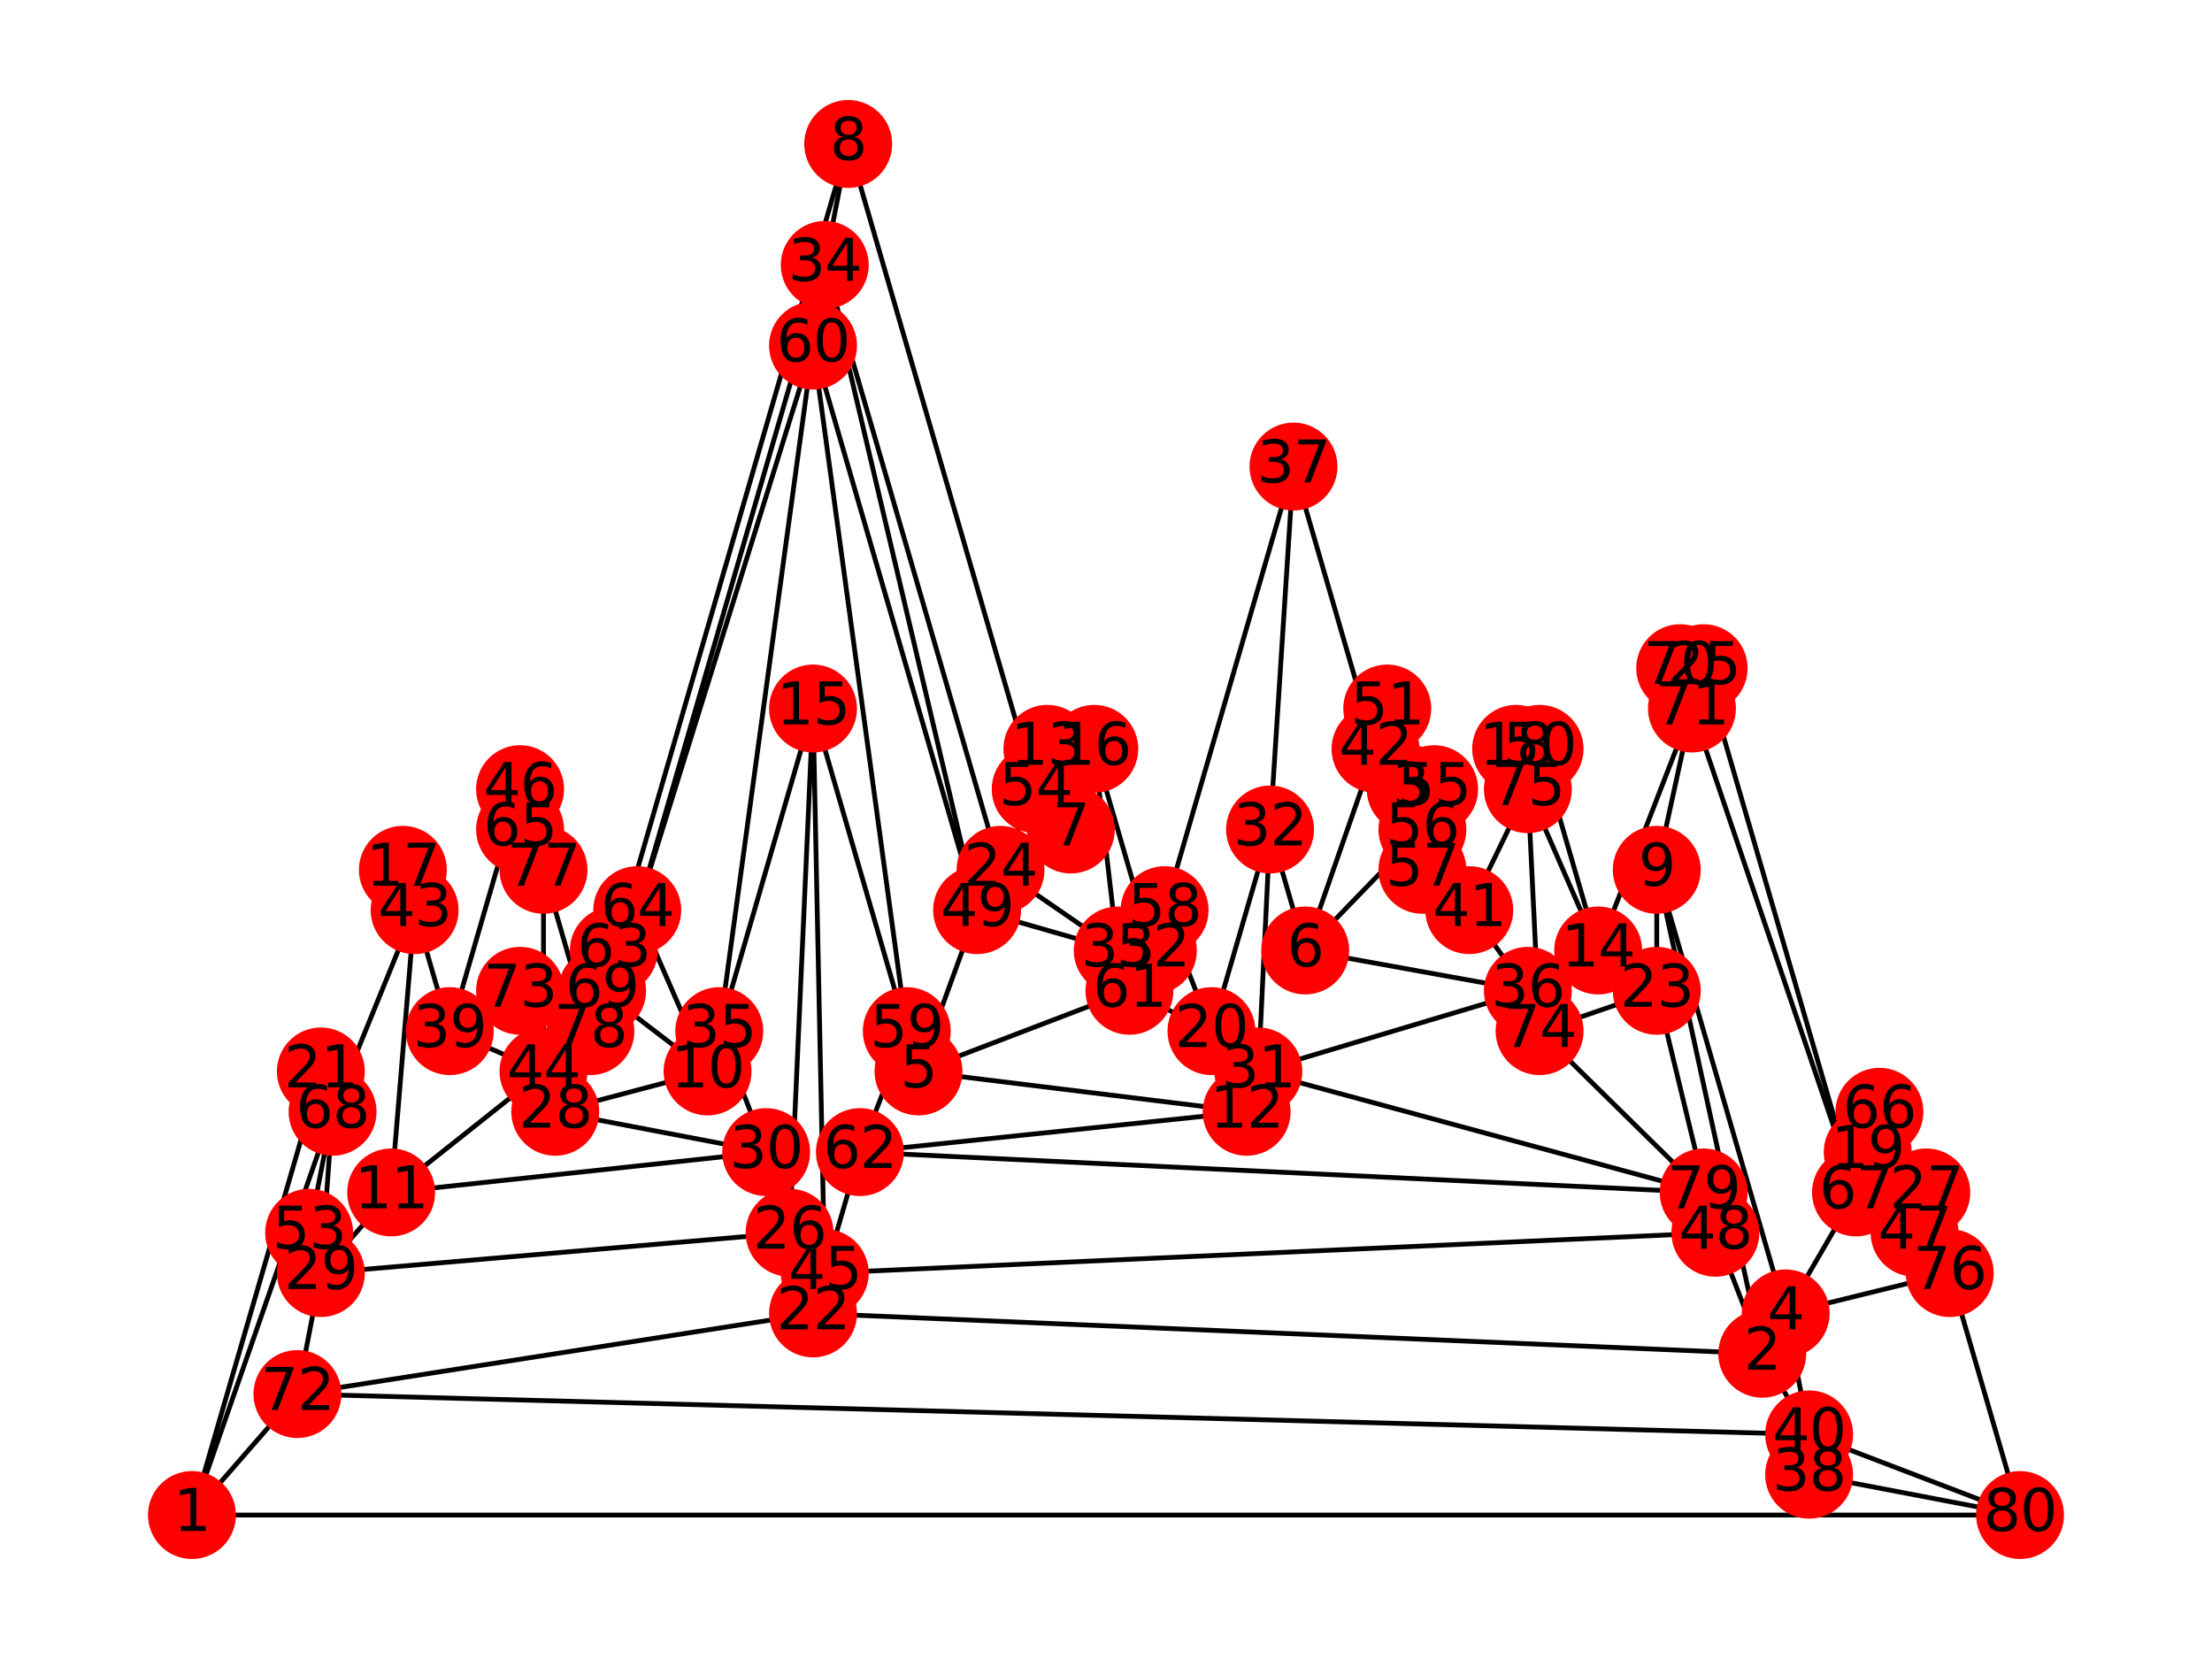 <?xml version="1.0" encoding="utf-8" standalone="no"?>
<!DOCTYPE svg PUBLIC "-//W3C//DTD SVG 1.1//EN"
  "http://www.w3.org/Graphics/SVG/1.1/DTD/svg11.dtd">
<svg xmlns:xlink="http://www.w3.org/1999/xlink" width="460.8pt" height="345.6pt" viewBox="0 0 460.8 345.6" xmlns="http://www.w3.org/2000/svg" version="1.1">
 <defs>
  <style type="text/css">*{stroke-linejoin: round; stroke-linecap: butt}</style>
 </defs>
 <g id="figure_1">
  <g id="patch_1">
   <path d="M 0 345.6 
L 460.8 345.6 
L 460.8 0 
L 0 0 
z
" style="fill: #ffffff"/>
  </g>
  <g id="axes_1">
   <g id="LineCollection_1">
    <path d="M 39.987 315.61 
L 69.281 231.604 
" clip-path="url(#pd80eb59776)" style="fill: none; stroke: #000000"/>
    <path d="M 39.987 315.61 
L 420.813 315.61 
" clip-path="url(#pd80eb59776)" style="fill: none; stroke: #000000"/>
    <path d="M 39.987 315.61 
L 61.958 290.408 
" clip-path="url(#pd80eb59776)" style="fill: none; stroke: #000000"/>
    <path d="M 39.987 315.61 
L 66.84 223.203 
" clip-path="url(#pd80eb59776)" style="fill: none; stroke: #000000"/>
    <path d="M 367.107 282.008 
L 357.342 256.806 
" clip-path="url(#pd80eb59776)" style="fill: none; stroke: #000000"/>
    <path d="M 367.107 282.008 
L 376.872 298.809 
" clip-path="url(#pd80eb59776)" style="fill: none; stroke: #000000"/>
    <path d="M 367.107 282.008 
L 169.37 273.607 
" clip-path="url(#pd80eb59776)" style="fill: none; stroke: #000000"/>
    <path d="M 367.107 282.008 
L 345.136 181.201 
" clip-path="url(#pd80eb59776)" style="fill: none; stroke: #000000"/>
    <path d="M 293.871 164.399 
L 288.989 147.598 
" clip-path="url(#pd80eb59776)" style="fill: none; stroke: #000000"/>
    <path d="M 293.871 164.399 
L 286.547 155.999 
" clip-path="url(#pd80eb59776)" style="fill: none; stroke: #000000"/>
    <path d="M 293.871 164.399 
L 296.312 172.8 
" clip-path="url(#pd80eb59776)" style="fill: none; stroke: #000000"/>
    <path d="M 371.989 273.607 
L 376.872 298.809 
" clip-path="url(#pd80eb59776)" style="fill: none; stroke: #000000"/>
    <path d="M 371.989 273.607 
L 345.136 181.201 
" clip-path="url(#pd80eb59776)" style="fill: none; stroke: #000000"/>
    <path d="M 371.989 273.607 
L 386.636 248.405 
" clip-path="url(#pd80eb59776)" style="fill: none; stroke: #000000"/>
    <path d="M 371.989 273.607 
L 406.166 265.206 
" clip-path="url(#pd80eb59776)" style="fill: none; stroke: #000000"/>
    <path d="M 191.341 223.203 
L 203.547 189.601 
" clip-path="url(#pd80eb59776)" style="fill: none; stroke: #000000"/>
    <path d="M 191.341 223.203 
L 259.694 231.604 
" clip-path="url(#pd80eb59776)" style="fill: none; stroke: #000000"/>
    <path d="M 191.341 223.203 
L 235.282 206.402 
" clip-path="url(#pd80eb59776)" style="fill: none; stroke: #000000"/>
    <path d="M 191.341 223.203 
L 188.9 214.803 
" clip-path="url(#pd80eb59776)" style="fill: none; stroke: #000000"/>
    <path d="M 271.9 198.002 
L 318.283 206.402 
" clip-path="url(#pd80eb59776)" style="fill: none; stroke: #000000"/>
    <path d="M 271.9 198.002 
L 296.312 172.8 
" clip-path="url(#pd80eb59776)" style="fill: none; stroke: #000000"/>
    <path d="M 271.9 198.002 
L 286.547 155.999 
" clip-path="url(#pd80eb59776)" style="fill: none; stroke: #000000"/>
    <path d="M 271.9 198.002 
L 264.577 172.8 
" clip-path="url(#pd80eb59776)" style="fill: none; stroke: #000000"/>
    <path d="M 223.076 172.8 
L 218.194 155.999 
" clip-path="url(#pd80eb59776)" style="fill: none; stroke: #000000"/>
    <path d="M 223.076 172.8 
L 227.959 155.999 
" clip-path="url(#pd80eb59776)" style="fill: none; stroke: #000000"/>
    <path d="M 223.076 172.8 
L 208.429 181.201 
" clip-path="url(#pd80eb59776)" style="fill: none; stroke: #000000"/>
    <path d="M 176.694 29.99 
L 127.87 198.002 
" clip-path="url(#pd80eb59776)" style="fill: none; stroke: #000000"/>
    <path d="M 176.694 29.99 
L 215.753 164.399 
" clip-path="url(#pd80eb59776)" style="fill: none; stroke: #000000"/>
    <path d="M 176.694 29.99 
L 171.811 55.192 
" clip-path="url(#pd80eb59776)" style="fill: none; stroke: #000000"/>
    <path d="M 345.136 181.201 
L 352.46 147.598 
" clip-path="url(#pd80eb59776)" style="fill: none; stroke: #000000"/>
    <path d="M 345.136 181.201 
L 345.136 206.402 
" clip-path="url(#pd80eb59776)" style="fill: none; stroke: #000000"/>
    <path d="M 147.399 223.203 
L 125.429 206.402 
" clip-path="url(#pd80eb59776)" style="fill: none; stroke: #000000"/>
    <path d="M 147.399 223.203 
L 149.841 214.803 
" clip-path="url(#pd80eb59776)" style="fill: none; stroke: #000000"/>
    <path d="M 147.399 223.203 
L 132.752 189.601 
" clip-path="url(#pd80eb59776)" style="fill: none; stroke: #000000"/>
    <path d="M 147.399 223.203 
L 115.664 231.604 
" clip-path="url(#pd80eb59776)" style="fill: none; stroke: #000000"/>
    <path d="M 81.487 248.405 
L 66.84 265.206 
" clip-path="url(#pd80eb59776)" style="fill: none; stroke: #000000"/>
    <path d="M 81.487 248.405 
L 159.605 240.005 
" clip-path="url(#pd80eb59776)" style="fill: none; stroke: #000000"/>
    <path d="M 81.487 248.405 
L 86.369 189.601 
" clip-path="url(#pd80eb59776)" style="fill: none; stroke: #000000"/>
    <path d="M 81.487 248.405 
L 113.223 223.203 
" clip-path="url(#pd80eb59776)" style="fill: none; stroke: #000000"/>
    <path d="M 259.694 231.604 
L 262.136 223.203 
" clip-path="url(#pd80eb59776)" style="fill: none; stroke: #000000"/>
    <path d="M 259.694 231.604 
L 252.371 214.803 
" clip-path="url(#pd80eb59776)" style="fill: none; stroke: #000000"/>
    <path d="M 259.694 231.604 
L 179.135 240.005 
" clip-path="url(#pd80eb59776)" style="fill: none; stroke: #000000"/>
    <path d="M 218.194 155.999 
L 215.753 164.399 
" clip-path="url(#pd80eb59776)" style="fill: none; stroke: #000000"/>
    <path d="M 332.93 198.002 
L 318.283 164.399 
" clip-path="url(#pd80eb59776)" style="fill: none; stroke: #000000"/>
    <path d="M 332.93 198.002 
L 352.46 147.598 
" clip-path="url(#pd80eb59776)" style="fill: none; stroke: #000000"/>
    <path d="M 332.93 198.002 
L 320.724 155.999 
" clip-path="url(#pd80eb59776)" style="fill: none; stroke: #000000"/>
    <path d="M 332.93 198.002 
L 345.136 206.402 
" clip-path="url(#pd80eb59776)" style="fill: none; stroke: #000000"/>
    <path d="M 169.37 147.598 
L 149.841 214.803 
" clip-path="url(#pd80eb59776)" style="fill: none; stroke: #000000"/>
    <path d="M 169.37 147.598 
L 164.488 256.806 
" clip-path="url(#pd80eb59776)" style="fill: none; stroke: #000000"/>
    <path d="M 169.37 147.598 
L 188.9 214.803 
" clip-path="url(#pd80eb59776)" style="fill: none; stroke: #000000"/>
    <path d="M 169.37 147.598 
L 171.811 265.206 
" clip-path="url(#pd80eb59776)" style="fill: none; stroke: #000000"/>
    <path d="M 227.959 155.999 
L 240.165 198.002 
" clip-path="url(#pd80eb59776)" style="fill: none; stroke: #000000"/>
    <path d="M 227.959 155.999 
L 232.841 198.002 
" clip-path="url(#pd80eb59776)" style="fill: none; stroke: #000000"/>
    <path d="M 83.928 181.201 
L 86.369 189.601 
" clip-path="url(#pd80eb59776)" style="fill: none; stroke: #000000"/>
    <path d="M 315.842 155.999 
L 318.283 164.399 
" clip-path="url(#pd80eb59776)" style="fill: none; stroke: #000000"/>
    <path d="M 389.078 240.005 
L 398.842 256.806 
" clip-path="url(#pd80eb59776)" style="fill: none; stroke: #000000"/>
    <path d="M 252.371 214.803 
L 242.606 189.601 
" clip-path="url(#pd80eb59776)" style="fill: none; stroke: #000000"/>
    <path d="M 252.371 214.803 
L 235.282 206.402 
" clip-path="url(#pd80eb59776)" style="fill: none; stroke: #000000"/>
    <path d="M 252.371 214.803 
L 264.577 172.8 
" clip-path="url(#pd80eb59776)" style="fill: none; stroke: #000000"/>
    <path d="M 169.37 273.607 
L 164.488 256.806 
" clip-path="url(#pd80eb59776)" style="fill: none; stroke: #000000"/>
    <path d="M 169.37 273.607 
L 61.958 290.408 
" clip-path="url(#pd80eb59776)" style="fill: none; stroke: #000000"/>
    <path d="M 169.37 273.607 
L 171.811 265.206 
" clip-path="url(#pd80eb59776)" style="fill: none; stroke: #000000"/>
    <path d="M 345.136 206.402 
L 357.342 256.806 
" clip-path="url(#pd80eb59776)" style="fill: none; stroke: #000000"/>
    <path d="M 345.136 206.402 
L 320.724 214.803 
" clip-path="url(#pd80eb59776)" style="fill: none; stroke: #000000"/>
    <path d="M 208.429 181.201 
L 215.753 164.399 
" clip-path="url(#pd80eb59776)" style="fill: none; stroke: #000000"/>
    <path d="M 208.429 181.201 
L 232.841 198.002 
" clip-path="url(#pd80eb59776)" style="fill: none; stroke: #000000"/>
    <path d="M 208.429 181.201 
L 171.811 55.192 
" clip-path="url(#pd80eb59776)" style="fill: none; stroke: #000000"/>
    <path d="M 354.901 139.198 
L 386.636 248.405 
" clip-path="url(#pd80eb59776)" style="fill: none; stroke: #000000"/>
    <path d="M 164.488 256.806 
L 66.84 265.206 
" clip-path="url(#pd80eb59776)" style="fill: none; stroke: #000000"/>
    <path d="M 164.488 256.806 
L 159.605 240.005 
" clip-path="url(#pd80eb59776)" style="fill: none; stroke: #000000"/>
    <path d="M 401.284 248.405 
L 406.166 265.206 
" clip-path="url(#pd80eb59776)" style="fill: none; stroke: #000000"/>
    <path d="M 115.664 231.604 
L 113.223 223.203 
" clip-path="url(#pd80eb59776)" style="fill: none; stroke: #000000"/>
    <path d="M 115.664 231.604 
L 159.605 240.005 
" clip-path="url(#pd80eb59776)" style="fill: none; stroke: #000000"/>
    <path d="M 115.664 231.604 
L 122.987 214.803 
" clip-path="url(#pd80eb59776)" style="fill: none; stroke: #000000"/>
    <path d="M 66.84 265.206 
L 69.281 231.604 
" clip-path="url(#pd80eb59776)" style="fill: none; stroke: #000000"/>
    <path d="M 66.84 265.206 
L 61.958 290.408 
" clip-path="url(#pd80eb59776)" style="fill: none; stroke: #000000"/>
    <path d="M 159.605 240.005 
L 149.841 214.803 
" clip-path="url(#pd80eb59776)" style="fill: none; stroke: #000000"/>
    <path d="M 262.136 223.203 
L 354.901 248.405 
" clip-path="url(#pd80eb59776)" style="fill: none; stroke: #000000"/>
    <path d="M 262.136 223.203 
L 318.283 206.402 
" clip-path="url(#pd80eb59776)" style="fill: none; stroke: #000000"/>
    <path d="M 262.136 223.203 
L 264.577 172.8 
" clip-path="url(#pd80eb59776)" style="fill: none; stroke: #000000"/>
    <path d="M 264.577 172.8 
L 269.459 97.195 
" clip-path="url(#pd80eb59776)" style="fill: none; stroke: #000000"/>
    <path d="M 232.841 198.002 
L 203.547 189.601 
" clip-path="url(#pd80eb59776)" style="fill: none; stroke: #000000"/>
    <path d="M 232.841 198.002 
L 235.282 206.402 
" clip-path="url(#pd80eb59776)" style="fill: none; stroke: #000000"/>
    <path d="M 171.811 55.192 
L 132.752 189.601 
" clip-path="url(#pd80eb59776)" style="fill: none; stroke: #000000"/>
    <path d="M 171.811 55.192 
L 203.547 189.601 
" clip-path="url(#pd80eb59776)" style="fill: none; stroke: #000000"/>
    <path d="M 149.841 214.803 
L 169.37 71.993 
" clip-path="url(#pd80eb59776)" style="fill: none; stroke: #000000"/>
    <path d="M 318.283 206.402 
L 306.077 189.601 
" clip-path="url(#pd80eb59776)" style="fill: none; stroke: #000000"/>
    <path d="M 318.283 206.402 
L 320.724 214.803 
" clip-path="url(#pd80eb59776)" style="fill: none; stroke: #000000"/>
    <path d="M 269.459 97.195 
L 242.606 189.601 
" clip-path="url(#pd80eb59776)" style="fill: none; stroke: #000000"/>
    <path d="M 269.459 97.195 
L 286.547 155.999 
" clip-path="url(#pd80eb59776)" style="fill: none; stroke: #000000"/>
    <path d="M 376.872 307.209 
L 420.813 315.61 
" clip-path="url(#pd80eb59776)" style="fill: none; stroke: #000000"/>
    <path d="M 93.693 214.803 
L 108.34 164.399 
" clip-path="url(#pd80eb59776)" style="fill: none; stroke: #000000"/>
    <path d="M 93.693 214.803 
L 113.223 223.203 
" clip-path="url(#pd80eb59776)" style="fill: none; stroke: #000000"/>
    <path d="M 93.693 214.803 
L 108.34 206.402 
" clip-path="url(#pd80eb59776)" style="fill: none; stroke: #000000"/>
    <path d="M 93.693 214.803 
L 86.369 189.601 
" clip-path="url(#pd80eb59776)" style="fill: none; stroke: #000000"/>
    <path d="M 376.872 298.809 
L 420.813 315.61 
" clip-path="url(#pd80eb59776)" style="fill: none; stroke: #000000"/>
    <path d="M 376.872 298.809 
L 61.958 290.408 
" clip-path="url(#pd80eb59776)" style="fill: none; stroke: #000000"/>
    <path d="M 306.077 189.601 
L 298.753 164.399 
" clip-path="url(#pd80eb59776)" style="fill: none; stroke: #000000"/>
    <path d="M 306.077 189.601 
L 318.283 164.399 
" clip-path="url(#pd80eb59776)" style="fill: none; stroke: #000000"/>
    <path d="M 306.077 189.601 
L 296.312 172.8 
" clip-path="url(#pd80eb59776)" style="fill: none; stroke: #000000"/>
    <path d="M 86.369 189.601 
L 69.281 231.604 
" clip-path="url(#pd80eb59776)" style="fill: none; stroke: #000000"/>
    <path d="M 113.223 223.203 
L 113.223 181.201 
" clip-path="url(#pd80eb59776)" style="fill: none; stroke: #000000"/>
    <path d="M 171.811 265.206 
L 179.135 240.005 
" clip-path="url(#pd80eb59776)" style="fill: none; stroke: #000000"/>
    <path d="M 171.811 265.206 
L 357.342 256.806 
" clip-path="url(#pd80eb59776)" style="fill: none; stroke: #000000"/>
    <path d="M 108.34 164.399 
L 113.223 181.201 
" clip-path="url(#pd80eb59776)" style="fill: none; stroke: #000000"/>
    <path d="M 108.34 164.399 
L 108.34 172.8 
" clip-path="url(#pd80eb59776)" style="fill: none; stroke: #000000"/>
    <path d="M 398.842 256.806 
L 386.636 248.405 
" clip-path="url(#pd80eb59776)" style="fill: none; stroke: #000000"/>
    <path d="M 398.842 256.806 
L 391.519 231.604 
" clip-path="url(#pd80eb59776)" style="fill: none; stroke: #000000"/>
    <path d="M 398.842 256.806 
L 406.166 265.206 
" clip-path="url(#pd80eb59776)" style="fill: none; stroke: #000000"/>
    <path d="M 357.342 256.806 
L 354.901 248.405 
" clip-path="url(#pd80eb59776)" style="fill: none; stroke: #000000"/>
    <path d="M 203.547 189.601 
L 169.37 71.993 
" clip-path="url(#pd80eb59776)" style="fill: none; stroke: #000000"/>
    <path d="M 240.165 198.002 
L 242.606 189.601 
" clip-path="url(#pd80eb59776)" style="fill: none; stroke: #000000"/>
    <path d="M 240.165 198.002 
L 235.282 206.402 
" clip-path="url(#pd80eb59776)" style="fill: none; stroke: #000000"/>
    <path d="M 64.399 256.806 
L 69.281 231.604 
" clip-path="url(#pd80eb59776)" style="fill: none; stroke: #000000"/>
    <path d="M 296.312 172.8 
L 296.312 181.201 
" clip-path="url(#pd80eb59776)" style="fill: none; stroke: #000000"/>
    <path d="M 188.9 214.803 
L 179.135 240.005 
" clip-path="url(#pd80eb59776)" style="fill: none; stroke: #000000"/>
    <path d="M 188.9 214.803 
L 169.37 71.993 
" clip-path="url(#pd80eb59776)" style="fill: none; stroke: #000000"/>
    <path d="M 169.37 71.993 
L 132.752 189.601 
" clip-path="url(#pd80eb59776)" style="fill: none; stroke: #000000"/>
    <path d="M 179.135 240.005 
L 354.901 248.405 
" clip-path="url(#pd80eb59776)" style="fill: none; stroke: #000000"/>
    <path d="M 127.87 198.002 
L 125.429 206.402 
" clip-path="url(#pd80eb59776)" style="fill: none; stroke: #000000"/>
    <path d="M 127.87 198.002 
L 132.752 189.601 
" clip-path="url(#pd80eb59776)" style="fill: none; stroke: #000000"/>
    <path d="M 386.636 248.405 
L 352.46 147.598 
" clip-path="url(#pd80eb59776)" style="fill: none; stroke: #000000"/>
    <path d="M 125.429 206.402 
L 122.987 214.803 
" clip-path="url(#pd80eb59776)" style="fill: none; stroke: #000000"/>
    <path d="M 350.019 139.198 
L 352.46 147.598 
" clip-path="url(#pd80eb59776)" style="fill: none; stroke: #000000"/>
    <path d="M 320.724 214.803 
L 354.901 248.405 
" clip-path="url(#pd80eb59776)" style="fill: none; stroke: #000000"/>
    <path d="M 320.724 214.803 
L 318.283 164.399 
" clip-path="url(#pd80eb59776)" style="fill: none; stroke: #000000"/>
    <path d="M 406.166 265.206 
L 420.813 315.61 
" clip-path="url(#pd80eb59776)" style="fill: none; stroke: #000000"/>
    <path d="M 113.223 181.201 
L 122.987 214.803 
" clip-path="url(#pd80eb59776)" style="fill: none; stroke: #000000"/>
   </g>
   <g id="PathCollection_1">
    <defs>
     <path id="m7a7e82594a" d="M 0 8.66 
C 2.297 8.66 4.5 7.748 6.124 6.124 
C 7.748 4.5 8.66 2.297 8.66 0 
C 8.66 -2.297 7.748 -4.5 6.124 -6.124 
C 4.5 -7.748 2.297 -8.66 0 -8.66 
C -2.297 -8.66 -4.5 -7.748 -6.124 -6.124 
C -7.748 -4.5 -8.66 -2.297 -8.66 0 
C -8.66 2.297 -7.748 4.5 -6.124 6.124 
C -4.5 7.748 -2.297 8.66 0 8.66 
z
" style="stroke: #ff0000"/>
    </defs>
    <g clip-path="url(#pd80eb59776)">
     <use xlink:href="#m7a7e82594a" x="39.987" y="315.61" style="fill: #ff0000; stroke: #ff0000"/>
     <use xlink:href="#m7a7e82594a" x="367.107" y="282.008" style="fill: #ff0000; stroke: #ff0000"/>
     <use xlink:href="#m7a7e82594a" x="293.871" y="164.399" style="fill: #ff0000; stroke: #ff0000"/>
     <use xlink:href="#m7a7e82594a" x="371.989" y="273.607" style="fill: #ff0000; stroke: #ff0000"/>
     <use xlink:href="#m7a7e82594a" x="191.341" y="223.203" style="fill: #ff0000; stroke: #ff0000"/>
     <use xlink:href="#m7a7e82594a" x="271.9" y="198.002" style="fill: #ff0000; stroke: #ff0000"/>
     <use xlink:href="#m7a7e82594a" x="223.076" y="172.8" style="fill: #ff0000; stroke: #ff0000"/>
     <use xlink:href="#m7a7e82594a" x="176.694" y="29.99" style="fill: #ff0000; stroke: #ff0000"/>
     <use xlink:href="#m7a7e82594a" x="345.136" y="181.201" style="fill: #ff0000; stroke: #ff0000"/>
     <use xlink:href="#m7a7e82594a" x="147.399" y="223.203" style="fill: #ff0000; stroke: #ff0000"/>
     <use xlink:href="#m7a7e82594a" x="81.487" y="248.405" style="fill: #ff0000; stroke: #ff0000"/>
     <use xlink:href="#m7a7e82594a" x="259.694" y="231.604" style="fill: #ff0000; stroke: #ff0000"/>
     <use xlink:href="#m7a7e82594a" x="218.194" y="155.999" style="fill: #ff0000; stroke: #ff0000"/>
     <use xlink:href="#m7a7e82594a" x="332.93" y="198.002" style="fill: #ff0000; stroke: #ff0000"/>
     <use xlink:href="#m7a7e82594a" x="169.37" y="147.598" style="fill: #ff0000; stroke: #ff0000"/>
     <use xlink:href="#m7a7e82594a" x="227.959" y="155.999" style="fill: #ff0000; stroke: #ff0000"/>
     <use xlink:href="#m7a7e82594a" x="83.928" y="181.201" style="fill: #ff0000; stroke: #ff0000"/>
     <use xlink:href="#m7a7e82594a" x="315.842" y="155.999" style="fill: #ff0000; stroke: #ff0000"/>
     <use xlink:href="#m7a7e82594a" x="389.078" y="240.005" style="fill: #ff0000; stroke: #ff0000"/>
     <use xlink:href="#m7a7e82594a" x="252.371" y="214.803" style="fill: #ff0000; stroke: #ff0000"/>
     <use xlink:href="#m7a7e82594a" x="66.84" y="223.203" style="fill: #ff0000; stroke: #ff0000"/>
     <use xlink:href="#m7a7e82594a" x="169.37" y="273.607" style="fill: #ff0000; stroke: #ff0000"/>
     <use xlink:href="#m7a7e82594a" x="345.136" y="206.402" style="fill: #ff0000; stroke: #ff0000"/>
     <use xlink:href="#m7a7e82594a" x="208.429" y="181.201" style="fill: #ff0000; stroke: #ff0000"/>
     <use xlink:href="#m7a7e82594a" x="354.901" y="139.198" style="fill: #ff0000; stroke: #ff0000"/>
     <use xlink:href="#m7a7e82594a" x="164.488" y="256.806" style="fill: #ff0000; stroke: #ff0000"/>
     <use xlink:href="#m7a7e82594a" x="401.284" y="248.405" style="fill: #ff0000; stroke: #ff0000"/>
     <use xlink:href="#m7a7e82594a" x="115.664" y="231.604" style="fill: #ff0000; stroke: #ff0000"/>
     <use xlink:href="#m7a7e82594a" x="66.84" y="265.206" style="fill: #ff0000; stroke: #ff0000"/>
     <use xlink:href="#m7a7e82594a" x="159.605" y="240.005" style="fill: #ff0000; stroke: #ff0000"/>
     <use xlink:href="#m7a7e82594a" x="262.136" y="223.203" style="fill: #ff0000; stroke: #ff0000"/>
     <use xlink:href="#m7a7e82594a" x="264.577" y="172.8" style="fill: #ff0000; stroke: #ff0000"/>
     <use xlink:href="#m7a7e82594a" x="232.841" y="198.002" style="fill: #ff0000; stroke: #ff0000"/>
     <use xlink:href="#m7a7e82594a" x="171.811" y="55.192" style="fill: #ff0000; stroke: #ff0000"/>
     <use xlink:href="#m7a7e82594a" x="149.841" y="214.803" style="fill: #ff0000; stroke: #ff0000"/>
     <use xlink:href="#m7a7e82594a" x="318.283" y="206.402" style="fill: #ff0000; stroke: #ff0000"/>
     <use xlink:href="#m7a7e82594a" x="269.459" y="97.195" style="fill: #ff0000; stroke: #ff0000"/>
     <use xlink:href="#m7a7e82594a" x="376.872" y="307.209" style="fill: #ff0000; stroke: #ff0000"/>
     <use xlink:href="#m7a7e82594a" x="93.693" y="214.803" style="fill: #ff0000; stroke: #ff0000"/>
     <use xlink:href="#m7a7e82594a" x="376.872" y="298.809" style="fill: #ff0000; stroke: #ff0000"/>
     <use xlink:href="#m7a7e82594a" x="306.077" y="189.601" style="fill: #ff0000; stroke: #ff0000"/>
     <use xlink:href="#m7a7e82594a" x="286.547" y="155.999" style="fill: #ff0000; stroke: #ff0000"/>
     <use xlink:href="#m7a7e82594a" x="86.369" y="189.601" style="fill: #ff0000; stroke: #ff0000"/>
     <use xlink:href="#m7a7e82594a" x="113.223" y="223.203" style="fill: #ff0000; stroke: #ff0000"/>
     <use xlink:href="#m7a7e82594a" x="171.811" y="265.206" style="fill: #ff0000; stroke: #ff0000"/>
     <use xlink:href="#m7a7e82594a" x="108.34" y="164.399" style="fill: #ff0000; stroke: #ff0000"/>
     <use xlink:href="#m7a7e82594a" x="398.842" y="256.806" style="fill: #ff0000; stroke: #ff0000"/>
     <use xlink:href="#m7a7e82594a" x="357.342" y="256.806" style="fill: #ff0000; stroke: #ff0000"/>
     <use xlink:href="#m7a7e82594a" x="203.547" y="189.601" style="fill: #ff0000; stroke: #ff0000"/>
     <use xlink:href="#m7a7e82594a" x="320.724" y="155.999" style="fill: #ff0000; stroke: #ff0000"/>
     <use xlink:href="#m7a7e82594a" x="288.989" y="147.598" style="fill: #ff0000; stroke: #ff0000"/>
     <use xlink:href="#m7a7e82594a" x="240.165" y="198.002" style="fill: #ff0000; stroke: #ff0000"/>
     <use xlink:href="#m7a7e82594a" x="64.399" y="256.806" style="fill: #ff0000; stroke: #ff0000"/>
     <use xlink:href="#m7a7e82594a" x="215.753" y="164.399" style="fill: #ff0000; stroke: #ff0000"/>
     <use xlink:href="#m7a7e82594a" x="298.753" y="164.399" style="fill: #ff0000; stroke: #ff0000"/>
     <use xlink:href="#m7a7e82594a" x="296.312" y="172.8" style="fill: #ff0000; stroke: #ff0000"/>
     <use xlink:href="#m7a7e82594a" x="296.312" y="181.201" style="fill: #ff0000; stroke: #ff0000"/>
     <use xlink:href="#m7a7e82594a" x="242.606" y="189.601" style="fill: #ff0000; stroke: #ff0000"/>
     <use xlink:href="#m7a7e82594a" x="188.9" y="214.803" style="fill: #ff0000; stroke: #ff0000"/>
     <use xlink:href="#m7a7e82594a" x="169.37" y="71.993" style="fill: #ff0000; stroke: #ff0000"/>
     <use xlink:href="#m7a7e82594a" x="235.282" y="206.402" style="fill: #ff0000; stroke: #ff0000"/>
     <use xlink:href="#m7a7e82594a" x="179.135" y="240.005" style="fill: #ff0000; stroke: #ff0000"/>
     <use xlink:href="#m7a7e82594a" x="127.87" y="198.002" style="fill: #ff0000; stroke: #ff0000"/>
     <use xlink:href="#m7a7e82594a" x="132.752" y="189.601" style="fill: #ff0000; stroke: #ff0000"/>
     <use xlink:href="#m7a7e82594a" x="108.34" y="172.8" style="fill: #ff0000; stroke: #ff0000"/>
     <use xlink:href="#m7a7e82594a" x="391.519" y="231.604" style="fill: #ff0000; stroke: #ff0000"/>
     <use xlink:href="#m7a7e82594a" x="386.636" y="248.405" style="fill: #ff0000; stroke: #ff0000"/>
     <use xlink:href="#m7a7e82594a" x="69.281" y="231.604" style="fill: #ff0000; stroke: #ff0000"/>
     <use xlink:href="#m7a7e82594a" x="125.429" y="206.402" style="fill: #ff0000; stroke: #ff0000"/>
     <use xlink:href="#m7a7e82594a" x="350.019" y="139.198" style="fill: #ff0000; stroke: #ff0000"/>
     <use xlink:href="#m7a7e82594a" x="352.46" y="147.598" style="fill: #ff0000; stroke: #ff0000"/>
     <use xlink:href="#m7a7e82594a" x="61.958" y="290.408" style="fill: #ff0000; stroke: #ff0000"/>
     <use xlink:href="#m7a7e82594a" x="108.34" y="206.402" style="fill: #ff0000; stroke: #ff0000"/>
     <use xlink:href="#m7a7e82594a" x="320.724" y="214.803" style="fill: #ff0000; stroke: #ff0000"/>
     <use xlink:href="#m7a7e82594a" x="318.283" y="164.399" style="fill: #ff0000; stroke: #ff0000"/>
     <use xlink:href="#m7a7e82594a" x="406.166" y="265.206" style="fill: #ff0000; stroke: #ff0000"/>
     <use xlink:href="#m7a7e82594a" x="113.223" y="181.201" style="fill: #ff0000; stroke: #ff0000"/>
     <use xlink:href="#m7a7e82594a" x="122.987" y="214.803" style="fill: #ff0000; stroke: #ff0000"/>
     <use xlink:href="#m7a7e82594a" x="354.901" y="248.405" style="fill: #ff0000; stroke: #ff0000"/>
     <use xlink:href="#m7a7e82594a" x="420.813" y="315.61" style="fill: #ff0000; stroke: #ff0000"/>
    </g>
   </g>
   <g id="text_1">
    <g clip-path="url(#pd80eb59776)">
     <!-- 1 -->
     <g transform="translate(36.169 318.921) scale(0.12 -0.12)">
      <defs>
       <path id="DejaVuSans-31" d="M 794 531 
L 1825 531 
L 1825 4091 
L 703 3866 
L 703 4441 
L 1819 4666 
L 2450 4666 
L 2450 531 
L 3481 531 
L 3481 0 
L 794 0 
L 794 531 
z
" transform="scale(0.016)"/>
      </defs>
      <use xlink:href="#DejaVuSans-31"/>
     </g>
    </g>
   </g>
   <g id="text_2">
    <g clip-path="url(#pd80eb59776)">
     <!-- 2 -->
     <g transform="translate(363.289 285.319) scale(0.12 -0.12)">
      <defs>
       <path id="DejaVuSans-32" d="M 1228 531 
L 3431 531 
L 3431 0 
L 469 0 
L 469 531 
Q 828 903 1448 1529 
Q 2069 2156 2228 2338 
Q 2531 2678 2651 2914 
Q 2772 3150 2772 3378 
Q 2772 3750 2511 3984 
Q 2250 4219 1831 4219 
Q 1534 4219 1204 4116 
Q 875 4013 500 3803 
L 500 4441 
Q 881 4594 1212 4672 
Q 1544 4750 1819 4750 
Q 2544 4750 2975 4387 
Q 3406 4025 3406 3419 
Q 3406 3131 3298 2873 
Q 3191 2616 2906 2266 
Q 2828 2175 2409 1742 
Q 1991 1309 1228 531 
z
" transform="scale(0.016)"/>
      </defs>
      <use xlink:href="#DejaVuSans-32"/>
     </g>
    </g>
   </g>
   <g id="text_3">
    <g clip-path="url(#pd80eb59776)">
     <!-- 3 -->
     <g transform="translate(290.054 167.711) scale(0.12 -0.12)">
      <defs>
       <path id="DejaVuSans-33" d="M 2597 2516 
Q 3050 2419 3304 2112 
Q 3559 1806 3559 1356 
Q 3559 666 3084 287 
Q 2609 -91 1734 -91 
Q 1441 -91 1130 -33 
Q 819 25 488 141 
L 488 750 
Q 750 597 1062 519 
Q 1375 441 1716 441 
Q 2309 441 2620 675 
Q 2931 909 2931 1356 
Q 2931 1769 2642 2001 
Q 2353 2234 1838 2234 
L 1294 2234 
L 1294 2753 
L 1863 2753 
Q 2328 2753 2575 2939 
Q 2822 3125 2822 3475 
Q 2822 3834 2567 4026 
Q 2313 4219 1838 4219 
Q 1578 4219 1281 4162 
Q 984 4106 628 3988 
L 628 4550 
Q 988 4650 1302 4700 
Q 1616 4750 1894 4750 
Q 2613 4750 3031 4423 
Q 3450 4097 3450 3541 
Q 3450 3153 3228 2886 
Q 3006 2619 2597 2516 
z
" transform="scale(0.016)"/>
      </defs>
      <use xlink:href="#DejaVuSans-33"/>
     </g>
    </g>
   </g>
   <g id="text_4">
    <g clip-path="url(#pd80eb59776)">
     <!-- 4 -->
     <g transform="translate(368.172 276.918) scale(0.12 -0.12)">
      <defs>
       <path id="DejaVuSans-34" d="M 2419 4116 
L 825 1625 
L 2419 1625 
L 2419 4116 
z
M 2253 4666 
L 3047 4666 
L 3047 1625 
L 3713 1625 
L 3713 1100 
L 3047 1100 
L 3047 0 
L 2419 0 
L 2419 1100 
L 313 1100 
L 313 1709 
L 2253 4666 
z
" transform="scale(0.016)"/>
      </defs>
      <use xlink:href="#DejaVuSans-34"/>
     </g>
    </g>
   </g>
   <g id="text_5">
    <g clip-path="url(#pd80eb59776)">
     <!-- 5 -->
     <g transform="translate(187.523 226.515) scale(0.12 -0.12)">
      <defs>
       <path id="DejaVuSans-35" d="M 691 4666 
L 3169 4666 
L 3169 4134 
L 1269 4134 
L 1269 2991 
Q 1406 3038 1543 3061 
Q 1681 3084 1819 3084 
Q 2600 3084 3056 2656 
Q 3513 2228 3513 1497 
Q 3513 744 3044 326 
Q 2575 -91 1722 -91 
Q 1428 -91 1123 -41 
Q 819 9 494 109 
L 494 744 
Q 775 591 1075 516 
Q 1375 441 1709 441 
Q 2250 441 2565 725 
Q 2881 1009 2881 1497 
Q 2881 1984 2565 2268 
Q 2250 2553 1709 2553 
Q 1456 2553 1204 2497 
Q 953 2441 691 2322 
L 691 4666 
z
" transform="scale(0.016)"/>
      </defs>
      <use xlink:href="#DejaVuSans-35"/>
     </g>
    </g>
   </g>
   <g id="text_6">
    <g clip-path="url(#pd80eb59776)">
     <!-- 6 -->
     <g transform="translate(268.083 201.313) scale(0.12 -0.12)">
      <defs>
       <path id="DejaVuSans-36" d="M 2113 2584 
Q 1688 2584 1439 2293 
Q 1191 2003 1191 1497 
Q 1191 994 1439 701 
Q 1688 409 2113 409 
Q 2538 409 2786 701 
Q 3034 994 3034 1497 
Q 3034 2003 2786 2293 
Q 2538 2584 2113 2584 
z
M 3366 4563 
L 3366 3988 
Q 3128 4100 2886 4159 
Q 2644 4219 2406 4219 
Q 1781 4219 1451 3797 
Q 1122 3375 1075 2522 
Q 1259 2794 1537 2939 
Q 1816 3084 2150 3084 
Q 2853 3084 3261 2657 
Q 3669 2231 3669 1497 
Q 3669 778 3244 343 
Q 2819 -91 2113 -91 
Q 1303 -91 875 529 
Q 447 1150 447 2328 
Q 447 3434 972 4092 
Q 1497 4750 2381 4750 
Q 2619 4750 2861 4703 
Q 3103 4656 3366 4563 
z
" transform="scale(0.016)"/>
      </defs>
      <use xlink:href="#DejaVuSans-36"/>
     </g>
    </g>
   </g>
   <g id="text_7">
    <g clip-path="url(#pd80eb59776)">
     <!-- 7 -->
     <g transform="translate(219.259 176.111) scale(0.12 -0.12)">
      <defs>
       <path id="DejaVuSans-37" d="M 525 4666 
L 3525 4666 
L 3525 4397 
L 1831 0 
L 1172 0 
L 2766 4134 
L 525 4134 
L 525 4666 
z
" transform="scale(0.016)"/>
      </defs>
      <use xlink:href="#DejaVuSans-37"/>
     </g>
    </g>
   </g>
   <g id="text_8">
    <g clip-path="url(#pd80eb59776)">
     <!-- 8 -->
     <g transform="translate(172.876 33.301) scale(0.12 -0.12)">
      <defs>
       <path id="DejaVuSans-38" d="M 2034 2216 
Q 1584 2216 1326 1975 
Q 1069 1734 1069 1313 
Q 1069 891 1326 650 
Q 1584 409 2034 409 
Q 2484 409 2743 651 
Q 3003 894 3003 1313 
Q 3003 1734 2745 1975 
Q 2488 2216 2034 2216 
z
M 1403 2484 
Q 997 2584 770 2862 
Q 544 3141 544 3541 
Q 544 4100 942 4425 
Q 1341 4750 2034 4750 
Q 2731 4750 3128 4425 
Q 3525 4100 3525 3541 
Q 3525 3141 3298 2862 
Q 3072 2584 2669 2484 
Q 3125 2378 3379 2068 
Q 3634 1759 3634 1313 
Q 3634 634 3220 271 
Q 2806 -91 2034 -91 
Q 1263 -91 848 271 
Q 434 634 434 1313 
Q 434 1759 690 2068 
Q 947 2378 1403 2484 
z
M 1172 3481 
Q 1172 3119 1398 2916 
Q 1625 2713 2034 2713 
Q 2441 2713 2670 2916 
Q 2900 3119 2900 3481 
Q 2900 3844 2670 4047 
Q 2441 4250 2034 4250 
Q 1625 4250 1398 4047 
Q 1172 3844 1172 3481 
z
" transform="scale(0.016)"/>
      </defs>
      <use xlink:href="#DejaVuSans-38"/>
     </g>
    </g>
   </g>
   <g id="text_9">
    <g clip-path="url(#pd80eb59776)">
     <!-- 9 -->
     <g transform="translate(341.319 184.512) scale(0.12 -0.12)">
      <defs>
       <path id="DejaVuSans-39" d="M 703 97 
L 703 672 
Q 941 559 1184 500 
Q 1428 441 1663 441 
Q 2288 441 2617 861 
Q 2947 1281 2994 2138 
Q 2813 1869 2534 1725 
Q 2256 1581 1919 1581 
Q 1219 1581 811 2004 
Q 403 2428 403 3163 
Q 403 3881 828 4315 
Q 1253 4750 1959 4750 
Q 2769 4750 3195 4129 
Q 3622 3509 3622 2328 
Q 3622 1225 3098 567 
Q 2575 -91 1691 -91 
Q 1453 -91 1209 -44 
Q 966 3 703 97 
z
M 1959 2075 
Q 2384 2075 2632 2365 
Q 2881 2656 2881 3163 
Q 2881 3666 2632 3958 
Q 2384 4250 1959 4250 
Q 1534 4250 1286 3958 
Q 1038 3666 1038 3163 
Q 1038 2656 1286 2365 
Q 1534 2075 1959 2075 
z
" transform="scale(0.016)"/>
      </defs>
      <use xlink:href="#DejaVuSans-39"/>
     </g>
    </g>
   </g>
   <g id="text_10">
    <g clip-path="url(#pd80eb59776)">
     <!-- 10 -->
     <g transform="translate(139.764 226.515) scale(0.12 -0.12)">
      <defs>
       <path id="DejaVuSans-30" d="M 2034 4250 
Q 1547 4250 1301 3770 
Q 1056 3291 1056 2328 
Q 1056 1369 1301 889 
Q 1547 409 2034 409 
Q 2525 409 2770 889 
Q 3016 1369 3016 2328 
Q 3016 3291 2770 3770 
Q 2525 4250 2034 4250 
z
M 2034 4750 
Q 2819 4750 3233 4129 
Q 3647 3509 3647 2328 
Q 3647 1150 3233 529 
Q 2819 -91 2034 -91 
Q 1250 -91 836 529 
Q 422 1150 422 2328 
Q 422 3509 836 4129 
Q 1250 4750 2034 4750 
z
" transform="scale(0.016)"/>
      </defs>
      <use xlink:href="#DejaVuSans-31"/>
      <use xlink:href="#DejaVuSans-30" x="63.623"/>
     </g>
    </g>
   </g>
   <g id="text_11">
    <g clip-path="url(#pd80eb59776)">
     <!-- 11 -->
     <g transform="translate(73.852 251.716) scale(0.12 -0.12)">
      <use xlink:href="#DejaVuSans-31"/>
      <use xlink:href="#DejaVuSans-31" x="63.623"/>
     </g>
    </g>
   </g>
   <g id="text_12">
    <g clip-path="url(#pd80eb59776)">
     <!-- 12 -->
     <g transform="translate(252.059 234.915) scale(0.12 -0.12)">
      <use xlink:href="#DejaVuSans-31"/>
      <use xlink:href="#DejaVuSans-32" x="63.623"/>
     </g>
    </g>
   </g>
   <g id="text_13">
    <g clip-path="url(#pd80eb59776)">
     <!-- 13 -->
     <g transform="translate(210.559 159.31) scale(0.12 -0.12)">
      <use xlink:href="#DejaVuSans-31"/>
      <use xlink:href="#DejaVuSans-33" x="63.623"/>
     </g>
    </g>
   </g>
   <g id="text_14">
    <g clip-path="url(#pd80eb59776)">
     <!-- 14 -->
     <g transform="translate(325.295 201.313) scale(0.12 -0.12)">
      <use xlink:href="#DejaVuSans-31"/>
      <use xlink:href="#DejaVuSans-34" x="63.623"/>
     </g>
    </g>
   </g>
   <g id="text_15">
    <g clip-path="url(#pd80eb59776)">
     <!-- 15 -->
     <g transform="translate(161.735 150.91) scale(0.12 -0.12)">
      <use xlink:href="#DejaVuSans-31"/>
      <use xlink:href="#DejaVuSans-35" x="63.623"/>
     </g>
    </g>
   </g>
   <g id="text_16">
    <g clip-path="url(#pd80eb59776)">
     <!-- 16 -->
     <g transform="translate(220.324 159.31) scale(0.12 -0.12)">
      <use xlink:href="#DejaVuSans-31"/>
      <use xlink:href="#DejaVuSans-36" x="63.623"/>
     </g>
    </g>
   </g>
   <g id="text_17">
    <g clip-path="url(#pd80eb59776)">
     <!-- 17 -->
     <g transform="translate(76.293 184.512) scale(0.12 -0.12)">
      <use xlink:href="#DejaVuSans-31"/>
      <use xlink:href="#DejaVuSans-37" x="63.623"/>
     </g>
    </g>
   </g>
   <g id="text_18">
    <g clip-path="url(#pd80eb59776)">
     <!-- 18 -->
     <g transform="translate(308.207 159.31) scale(0.12 -0.12)">
      <use xlink:href="#DejaVuSans-31"/>
      <use xlink:href="#DejaVuSans-38" x="63.623"/>
     </g>
    </g>
   </g>
   <g id="text_19">
    <g clip-path="url(#pd80eb59776)">
     <!-- 19 -->
     <g transform="translate(381.443 243.316) scale(0.12 -0.12)">
      <use xlink:href="#DejaVuSans-31"/>
      <use xlink:href="#DejaVuSans-39" x="63.623"/>
     </g>
    </g>
   </g>
   <g id="text_20">
    <g clip-path="url(#pd80eb59776)">
     <!-- 20 -->
     <g transform="translate(244.736 218.114) scale(0.12 -0.12)">
      <use xlink:href="#DejaVuSans-32"/>
      <use xlink:href="#DejaVuSans-30" x="63.623"/>
     </g>
    </g>
   </g>
   <g id="text_21">
    <g clip-path="url(#pd80eb59776)">
     <!-- 21 -->
     <g transform="translate(59.205 226.515) scale(0.12 -0.12)">
      <use xlink:href="#DejaVuSans-32"/>
      <use xlink:href="#DejaVuSans-31" x="63.623"/>
     </g>
    </g>
   </g>
   <g id="text_22">
    <g clip-path="url(#pd80eb59776)">
     <!-- 22 -->
     <g transform="translate(161.735 276.918) scale(0.12 -0.12)">
      <use xlink:href="#DejaVuSans-32"/>
      <use xlink:href="#DejaVuSans-32" x="63.623"/>
     </g>
    </g>
   </g>
   <g id="text_23">
    <g clip-path="url(#pd80eb59776)">
     <!-- 23 -->
     <g transform="translate(337.501 209.714) scale(0.12 -0.12)">
      <use xlink:href="#DejaVuSans-32"/>
      <use xlink:href="#DejaVuSans-33" x="63.623"/>
     </g>
    </g>
   </g>
   <g id="text_24">
    <g clip-path="url(#pd80eb59776)">
     <!-- 24 -->
     <g transform="translate(200.794 184.512) scale(0.12 -0.12)">
      <use xlink:href="#DejaVuSans-32"/>
      <use xlink:href="#DejaVuSans-34" x="63.623"/>
     </g>
    </g>
   </g>
   <g id="text_25">
    <g clip-path="url(#pd80eb59776)">
     <!-- 25 -->
     <g transform="translate(347.266 142.509) scale(0.12 -0.12)">
      <use xlink:href="#DejaVuSans-32"/>
      <use xlink:href="#DejaVuSans-35" x="63.623"/>
     </g>
    </g>
   </g>
   <g id="text_26">
    <g clip-path="url(#pd80eb59776)">
     <!-- 26 -->
     <g transform="translate(156.853 260.117) scale(0.12 -0.12)">
      <use xlink:href="#DejaVuSans-32"/>
      <use xlink:href="#DejaVuSans-36" x="63.623"/>
     </g>
    </g>
   </g>
   <g id="text_27">
    <g clip-path="url(#pd80eb59776)">
     <!-- 27 -->
     <g transform="translate(393.649 251.716) scale(0.12 -0.12)">
      <use xlink:href="#DejaVuSans-32"/>
      <use xlink:href="#DejaVuSans-37" x="63.623"/>
     </g>
    </g>
   </g>
   <g id="text_28">
    <g clip-path="url(#pd80eb59776)">
     <!-- 28 -->
     <g transform="translate(108.029 234.915) scale(0.12 -0.12)">
      <use xlink:href="#DejaVuSans-32"/>
      <use xlink:href="#DejaVuSans-38" x="63.623"/>
     </g>
    </g>
   </g>
   <g id="text_29">
    <g clip-path="url(#pd80eb59776)">
     <!-- 29 -->
     <g transform="translate(59.205 268.518) scale(0.12 -0.12)">
      <use xlink:href="#DejaVuSans-32"/>
      <use xlink:href="#DejaVuSans-39" x="63.623"/>
     </g>
    </g>
   </g>
   <g id="text_30">
    <g clip-path="url(#pd80eb59776)">
     <!-- 30 -->
     <g transform="translate(151.97 243.316) scale(0.12 -0.12)">
      <use xlink:href="#DejaVuSans-33"/>
      <use xlink:href="#DejaVuSans-30" x="63.623"/>
     </g>
    </g>
   </g>
   <g id="text_31">
    <g clip-path="url(#pd80eb59776)">
     <!-- 31 -->
     <g transform="translate(254.501 226.515) scale(0.12 -0.12)">
      <use xlink:href="#DejaVuSans-33"/>
      <use xlink:href="#DejaVuSans-31" x="63.623"/>
     </g>
    </g>
   </g>
   <g id="text_32">
    <g clip-path="url(#pd80eb59776)">
     <!-- 32 -->
     <g transform="translate(256.942 176.111) scale(0.12 -0.12)">
      <use xlink:href="#DejaVuSans-33"/>
      <use xlink:href="#DejaVuSans-32" x="63.623"/>
     </g>
    </g>
   </g>
   <g id="text_33">
    <g clip-path="url(#pd80eb59776)">
     <!-- 33 -->
     <g transform="translate(225.206 201.313) scale(0.12 -0.12)">
      <use xlink:href="#DejaVuSans-33"/>
      <use xlink:href="#DejaVuSans-33" x="63.623"/>
     </g>
    </g>
   </g>
   <g id="text_34">
    <g clip-path="url(#pd80eb59776)">
     <!-- 34 -->
     <g transform="translate(164.176 58.503) scale(0.12 -0.12)">
      <use xlink:href="#DejaVuSans-33"/>
      <use xlink:href="#DejaVuSans-34" x="63.623"/>
     </g>
    </g>
   </g>
   <g id="text_35">
    <g clip-path="url(#pd80eb59776)">
     <!-- 35 -->
     <g transform="translate(142.206 218.114) scale(0.12 -0.12)">
      <use xlink:href="#DejaVuSans-33"/>
      <use xlink:href="#DejaVuSans-35" x="63.623"/>
     </g>
    </g>
   </g>
   <g id="text_36">
    <g clip-path="url(#pd80eb59776)">
     <!-- 36 -->
     <g transform="translate(310.648 209.714) scale(0.12 -0.12)">
      <use xlink:href="#DejaVuSans-33"/>
      <use xlink:href="#DejaVuSans-36" x="63.623"/>
     </g>
    </g>
   </g>
   <g id="text_37">
    <g clip-path="url(#pd80eb59776)">
     <!-- 37 -->
     <g transform="translate(261.824 100.506) scale(0.12 -0.12)">
      <use xlink:href="#DejaVuSans-33"/>
      <use xlink:href="#DejaVuSans-37" x="63.623"/>
     </g>
    </g>
   </g>
   <g id="text_38">
    <g clip-path="url(#pd80eb59776)">
     <!-- 38 -->
     <g transform="translate(369.237 310.521) scale(0.12 -0.12)">
      <use xlink:href="#DejaVuSans-33"/>
      <use xlink:href="#DejaVuSans-38" x="63.623"/>
     </g>
    </g>
   </g>
   <g id="text_39">
    <g clip-path="url(#pd80eb59776)">
     <!-- 39 -->
     <g transform="translate(86.058 218.114) scale(0.12 -0.12)">
      <use xlink:href="#DejaVuSans-33"/>
      <use xlink:href="#DejaVuSans-39" x="63.623"/>
     </g>
    </g>
   </g>
   <g id="text_40">
    <g clip-path="url(#pd80eb59776)">
     <!-- 40 -->
     <g transform="translate(369.237 302.12) scale(0.12 -0.12)">
      <use xlink:href="#DejaVuSans-34"/>
      <use xlink:href="#DejaVuSans-30" x="63.623"/>
     </g>
    </g>
   </g>
   <g id="text_41">
    <g clip-path="url(#pd80eb59776)">
     <!-- 41 -->
     <g transform="translate(298.442 192.912) scale(0.12 -0.12)">
      <use xlink:href="#DejaVuSans-34"/>
      <use xlink:href="#DejaVuSans-31" x="63.623"/>
     </g>
    </g>
   </g>
   <g id="text_42">
    <g clip-path="url(#pd80eb59776)">
     <!-- 42 -->
     <g transform="translate(278.912 159.31) scale(0.12 -0.12)">
      <use xlink:href="#DejaVuSans-34"/>
      <use xlink:href="#DejaVuSans-32" x="63.623"/>
     </g>
    </g>
   </g>
   <g id="text_43">
    <g clip-path="url(#pd80eb59776)">
     <!-- 43 -->
     <g transform="translate(78.734 192.912) scale(0.12 -0.12)">
      <use xlink:href="#DejaVuSans-34"/>
      <use xlink:href="#DejaVuSans-33" x="63.623"/>
     </g>
    </g>
   </g>
   <g id="text_44">
    <g clip-path="url(#pd80eb59776)">
     <!-- 44 -->
     <g transform="translate(105.588 226.515) scale(0.12 -0.12)">
      <use xlink:href="#DejaVuSans-34"/>
      <use xlink:href="#DejaVuSans-34" x="63.623"/>
     </g>
    </g>
   </g>
   <g id="text_45">
    <g clip-path="url(#pd80eb59776)">
     <!-- 45 -->
     <g transform="translate(164.176 268.518) scale(0.12 -0.12)">
      <use xlink:href="#DejaVuSans-34"/>
      <use xlink:href="#DejaVuSans-35" x="63.623"/>
     </g>
    </g>
   </g>
   <g id="text_46">
    <g clip-path="url(#pd80eb59776)">
     <!-- 46 -->
     <g transform="translate(100.705 167.711) scale(0.12 -0.12)">
      <use xlink:href="#DejaVuSans-34"/>
      <use xlink:href="#DejaVuSans-36" x="63.623"/>
     </g>
    </g>
   </g>
   <g id="text_47">
    <g clip-path="url(#pd80eb59776)">
     <!-- 47 -->
     <g transform="translate(391.207 260.117) scale(0.12 -0.12)">
      <use xlink:href="#DejaVuSans-34"/>
      <use xlink:href="#DejaVuSans-37" x="63.623"/>
     </g>
    </g>
   </g>
   <g id="text_48">
    <g clip-path="url(#pd80eb59776)">
     <!-- 48 -->
     <g transform="translate(349.707 260.117) scale(0.12 -0.12)">
      <use xlink:href="#DejaVuSans-34"/>
      <use xlink:href="#DejaVuSans-38" x="63.623"/>
     </g>
    </g>
   </g>
   <g id="text_49">
    <g clip-path="url(#pd80eb59776)">
     <!-- 49 -->
     <g transform="translate(195.912 192.912) scale(0.12 -0.12)">
      <use xlink:href="#DejaVuSans-34"/>
      <use xlink:href="#DejaVuSans-39" x="63.623"/>
     </g>
    </g>
   </g>
   <g id="text_50">
    <g clip-path="url(#pd80eb59776)">
     <!-- 50 -->
     <g transform="translate(313.089 159.31) scale(0.12 -0.12)">
      <use xlink:href="#DejaVuSans-35"/>
      <use xlink:href="#DejaVuSans-30" x="63.623"/>
     </g>
    </g>
   </g>
   <g id="text_51">
    <g clip-path="url(#pd80eb59776)">
     <!-- 51 -->
     <g transform="translate(281.354 150.91) scale(0.12 -0.12)">
      <use xlink:href="#DejaVuSans-35"/>
      <use xlink:href="#DejaVuSans-31" x="63.623"/>
     </g>
    </g>
   </g>
   <g id="text_52">
    <g clip-path="url(#pd80eb59776)">
     <!-- 52 -->
     <g transform="translate(232.53 201.313) scale(0.12 -0.12)">
      <use xlink:href="#DejaVuSans-35"/>
      <use xlink:href="#DejaVuSans-32" x="63.623"/>
     </g>
    </g>
   </g>
   <g id="text_53">
    <g clip-path="url(#pd80eb59776)">
     <!-- 53 -->
     <g transform="translate(56.764 260.117) scale(0.12 -0.12)">
      <use xlink:href="#DejaVuSans-35"/>
      <use xlink:href="#DejaVuSans-33" x="63.623"/>
     </g>
    </g>
   </g>
   <g id="text_54">
    <g clip-path="url(#pd80eb59776)">
     <!-- 54 -->
     <g transform="translate(208.118 167.711) scale(0.12 -0.12)">
      <use xlink:href="#DejaVuSans-35"/>
      <use xlink:href="#DejaVuSans-34" x="63.623"/>
     </g>
    </g>
   </g>
   <g id="text_55">
    <g clip-path="url(#pd80eb59776)">
     <!-- 55 -->
     <g transform="translate(291.118 167.711) scale(0.12 -0.12)">
      <use xlink:href="#DejaVuSans-35"/>
      <use xlink:href="#DejaVuSans-35" x="63.623"/>
     </g>
    </g>
   </g>
   <g id="text_56">
    <g clip-path="url(#pd80eb59776)">
     <!-- 56 -->
     <g transform="translate(288.677 176.111) scale(0.12 -0.12)">
      <use xlink:href="#DejaVuSans-35"/>
      <use xlink:href="#DejaVuSans-36" x="63.623"/>
     </g>
    </g>
   </g>
   <g id="text_57">
    <g clip-path="url(#pd80eb59776)">
     <!-- 57 -->
     <g transform="translate(288.677 184.512) scale(0.12 -0.12)">
      <use xlink:href="#DejaVuSans-35"/>
      <use xlink:href="#DejaVuSans-37" x="63.623"/>
     </g>
    </g>
   </g>
   <g id="text_58">
    <g clip-path="url(#pd80eb59776)">
     <!-- 58 -->
     <g transform="translate(234.971 192.912) scale(0.12 -0.12)">
      <use xlink:href="#DejaVuSans-35"/>
      <use xlink:href="#DejaVuSans-38" x="63.623"/>
     </g>
    </g>
   </g>
   <g id="text_59">
    <g clip-path="url(#pd80eb59776)">
     <!-- 59 -->
     <g transform="translate(181.265 218.114) scale(0.12 -0.12)">
      <use xlink:href="#DejaVuSans-35"/>
      <use xlink:href="#DejaVuSans-39" x="63.623"/>
     </g>
    </g>
   </g>
   <g id="text_60">
    <g clip-path="url(#pd80eb59776)">
     <!-- 60 -->
     <g transform="translate(161.735 75.304) scale(0.12 -0.12)">
      <use xlink:href="#DejaVuSans-36"/>
      <use xlink:href="#DejaVuSans-30" x="63.623"/>
     </g>
    </g>
   </g>
   <g id="text_61">
    <g clip-path="url(#pd80eb59776)">
     <!-- 61 -->
     <g transform="translate(227.647 209.714) scale(0.12 -0.12)">
      <use xlink:href="#DejaVuSans-36"/>
      <use xlink:href="#DejaVuSans-31" x="63.623"/>
     </g>
    </g>
   </g>
   <g id="text_62">
    <g clip-path="url(#pd80eb59776)">
     <!-- 62 -->
     <g transform="translate(171.5 243.316) scale(0.12 -0.12)">
      <use xlink:href="#DejaVuSans-36"/>
      <use xlink:href="#DejaVuSans-32" x="63.623"/>
     </g>
    </g>
   </g>
   <g id="text_63">
    <g clip-path="url(#pd80eb59776)">
     <!-- 63 -->
     <g transform="translate(120.235 201.313) scale(0.12 -0.12)">
      <use xlink:href="#DejaVuSans-36"/>
      <use xlink:href="#DejaVuSans-33" x="63.623"/>
     </g>
    </g>
   </g>
   <g id="text_64">
    <g clip-path="url(#pd80eb59776)">
     <!-- 64 -->
     <g transform="translate(125.117 192.912) scale(0.12 -0.12)">
      <use xlink:href="#DejaVuSans-36"/>
      <use xlink:href="#DejaVuSans-34" x="63.623"/>
     </g>
    </g>
   </g>
   <g id="text_65">
    <g clip-path="url(#pd80eb59776)">
     <!-- 65 -->
     <g transform="translate(100.705 176.111) scale(0.12 -0.12)">
      <use xlink:href="#DejaVuSans-36"/>
      <use xlink:href="#DejaVuSans-35" x="63.623"/>
     </g>
    </g>
   </g>
   <g id="text_66">
    <g clip-path="url(#pd80eb59776)">
     <!-- 66 -->
     <g transform="translate(383.884 234.915) scale(0.12 -0.12)">
      <use xlink:href="#DejaVuSans-36"/>
      <use xlink:href="#DejaVuSans-36" x="63.623"/>
     </g>
    </g>
   </g>
   <g id="text_67">
    <g clip-path="url(#pd80eb59776)">
     <!-- 67 -->
     <g transform="translate(379.001 251.716) scale(0.12 -0.12)">
      <use xlink:href="#DejaVuSans-36"/>
      <use xlink:href="#DejaVuSans-37" x="63.623"/>
     </g>
    </g>
   </g>
   <g id="text_68">
    <g clip-path="url(#pd80eb59776)">
     <!-- 68 -->
     <g transform="translate(61.646 234.915) scale(0.12 -0.12)">
      <use xlink:href="#DejaVuSans-36"/>
      <use xlink:href="#DejaVuSans-38" x="63.623"/>
     </g>
    </g>
   </g>
   <g id="text_69">
    <g clip-path="url(#pd80eb59776)">
     <!-- 69 -->
     <g transform="translate(117.794 209.714) scale(0.12 -0.12)">
      <use xlink:href="#DejaVuSans-36"/>
      <use xlink:href="#DejaVuSans-39" x="63.623"/>
     </g>
    </g>
   </g>
   <g id="text_70">
    <g clip-path="url(#pd80eb59776)">
     <!-- 70 -->
     <g transform="translate(342.384 142.509) scale(0.12 -0.12)">
      <use xlink:href="#DejaVuSans-37"/>
      <use xlink:href="#DejaVuSans-30" x="63.623"/>
     </g>
    </g>
   </g>
   <g id="text_71">
    <g clip-path="url(#pd80eb59776)">
     <!-- 71 -->
     <g transform="translate(344.825 150.91) scale(0.12 -0.12)">
      <use xlink:href="#DejaVuSans-37"/>
      <use xlink:href="#DejaVuSans-31" x="63.623"/>
     </g>
    </g>
   </g>
   <g id="text_72">
    <g clip-path="url(#pd80eb59776)">
     <!-- 72 -->
     <g transform="translate(54.323 293.719) scale(0.12 -0.12)">
      <use xlink:href="#DejaVuSans-37"/>
      <use xlink:href="#DejaVuSans-32" x="63.623"/>
     </g>
    </g>
   </g>
   <g id="text_73">
    <g clip-path="url(#pd80eb59776)">
     <!-- 73 -->
     <g transform="translate(100.705 209.714) scale(0.12 -0.12)">
      <use xlink:href="#DejaVuSans-37"/>
      <use xlink:href="#DejaVuSans-33" x="63.623"/>
     </g>
    </g>
   </g>
   <g id="text_74">
    <g clip-path="url(#pd80eb59776)">
     <!-- 74 -->
     <g transform="translate(313.089 218.114) scale(0.12 -0.12)">
      <use xlink:href="#DejaVuSans-37"/>
      <use xlink:href="#DejaVuSans-34" x="63.623"/>
     </g>
    </g>
   </g>
   <g id="text_75">
    <g clip-path="url(#pd80eb59776)">
     <!-- 75 -->
     <g transform="translate(310.648 167.711) scale(0.12 -0.12)">
      <use xlink:href="#DejaVuSans-37"/>
      <use xlink:href="#DejaVuSans-35" x="63.623"/>
     </g>
    </g>
   </g>
   <g id="text_76">
    <g clip-path="url(#pd80eb59776)">
     <!-- 76 -->
     <g transform="translate(398.531 268.518) scale(0.12 -0.12)">
      <use xlink:href="#DejaVuSans-37"/>
      <use xlink:href="#DejaVuSans-36" x="63.623"/>
     </g>
    </g>
   </g>
   <g id="text_77">
    <g clip-path="url(#pd80eb59776)">
     <!-- 77 -->
     <g transform="translate(105.588 184.512) scale(0.12 -0.12)">
      <use xlink:href="#DejaVuSans-37"/>
      <use xlink:href="#DejaVuSans-37" x="63.623"/>
     </g>
    </g>
   </g>
   <g id="text_78">
    <g clip-path="url(#pd80eb59776)">
     <!-- 78 -->
     <g transform="translate(115.352 218.114) scale(0.12 -0.12)">
      <use xlink:href="#DejaVuSans-37"/>
      <use xlink:href="#DejaVuSans-38" x="63.623"/>
     </g>
    </g>
   </g>
   <g id="text_79">
    <g clip-path="url(#pd80eb59776)">
     <!-- 79 -->
     <g transform="translate(347.266 251.716) scale(0.12 -0.12)">
      <use xlink:href="#DejaVuSans-37"/>
      <use xlink:href="#DejaVuSans-39" x="63.623"/>
     </g>
    </g>
   </g>
   <g id="text_80">
    <g clip-path="url(#pd80eb59776)">
     <!-- 80 -->
     <g transform="translate(413.178 318.921) scale(0.12 -0.12)">
      <use xlink:href="#DejaVuSans-38"/>
      <use xlink:href="#DejaVuSans-30" x="63.623"/>
     </g>
    </g>
   </g>
  </g>
 </g>
 <defs>
  <clipPath id="pd80eb59776">
   <rect x="0" y="0" width="460.8" height="345.6"/>
  </clipPath>
 </defs>
</svg>
